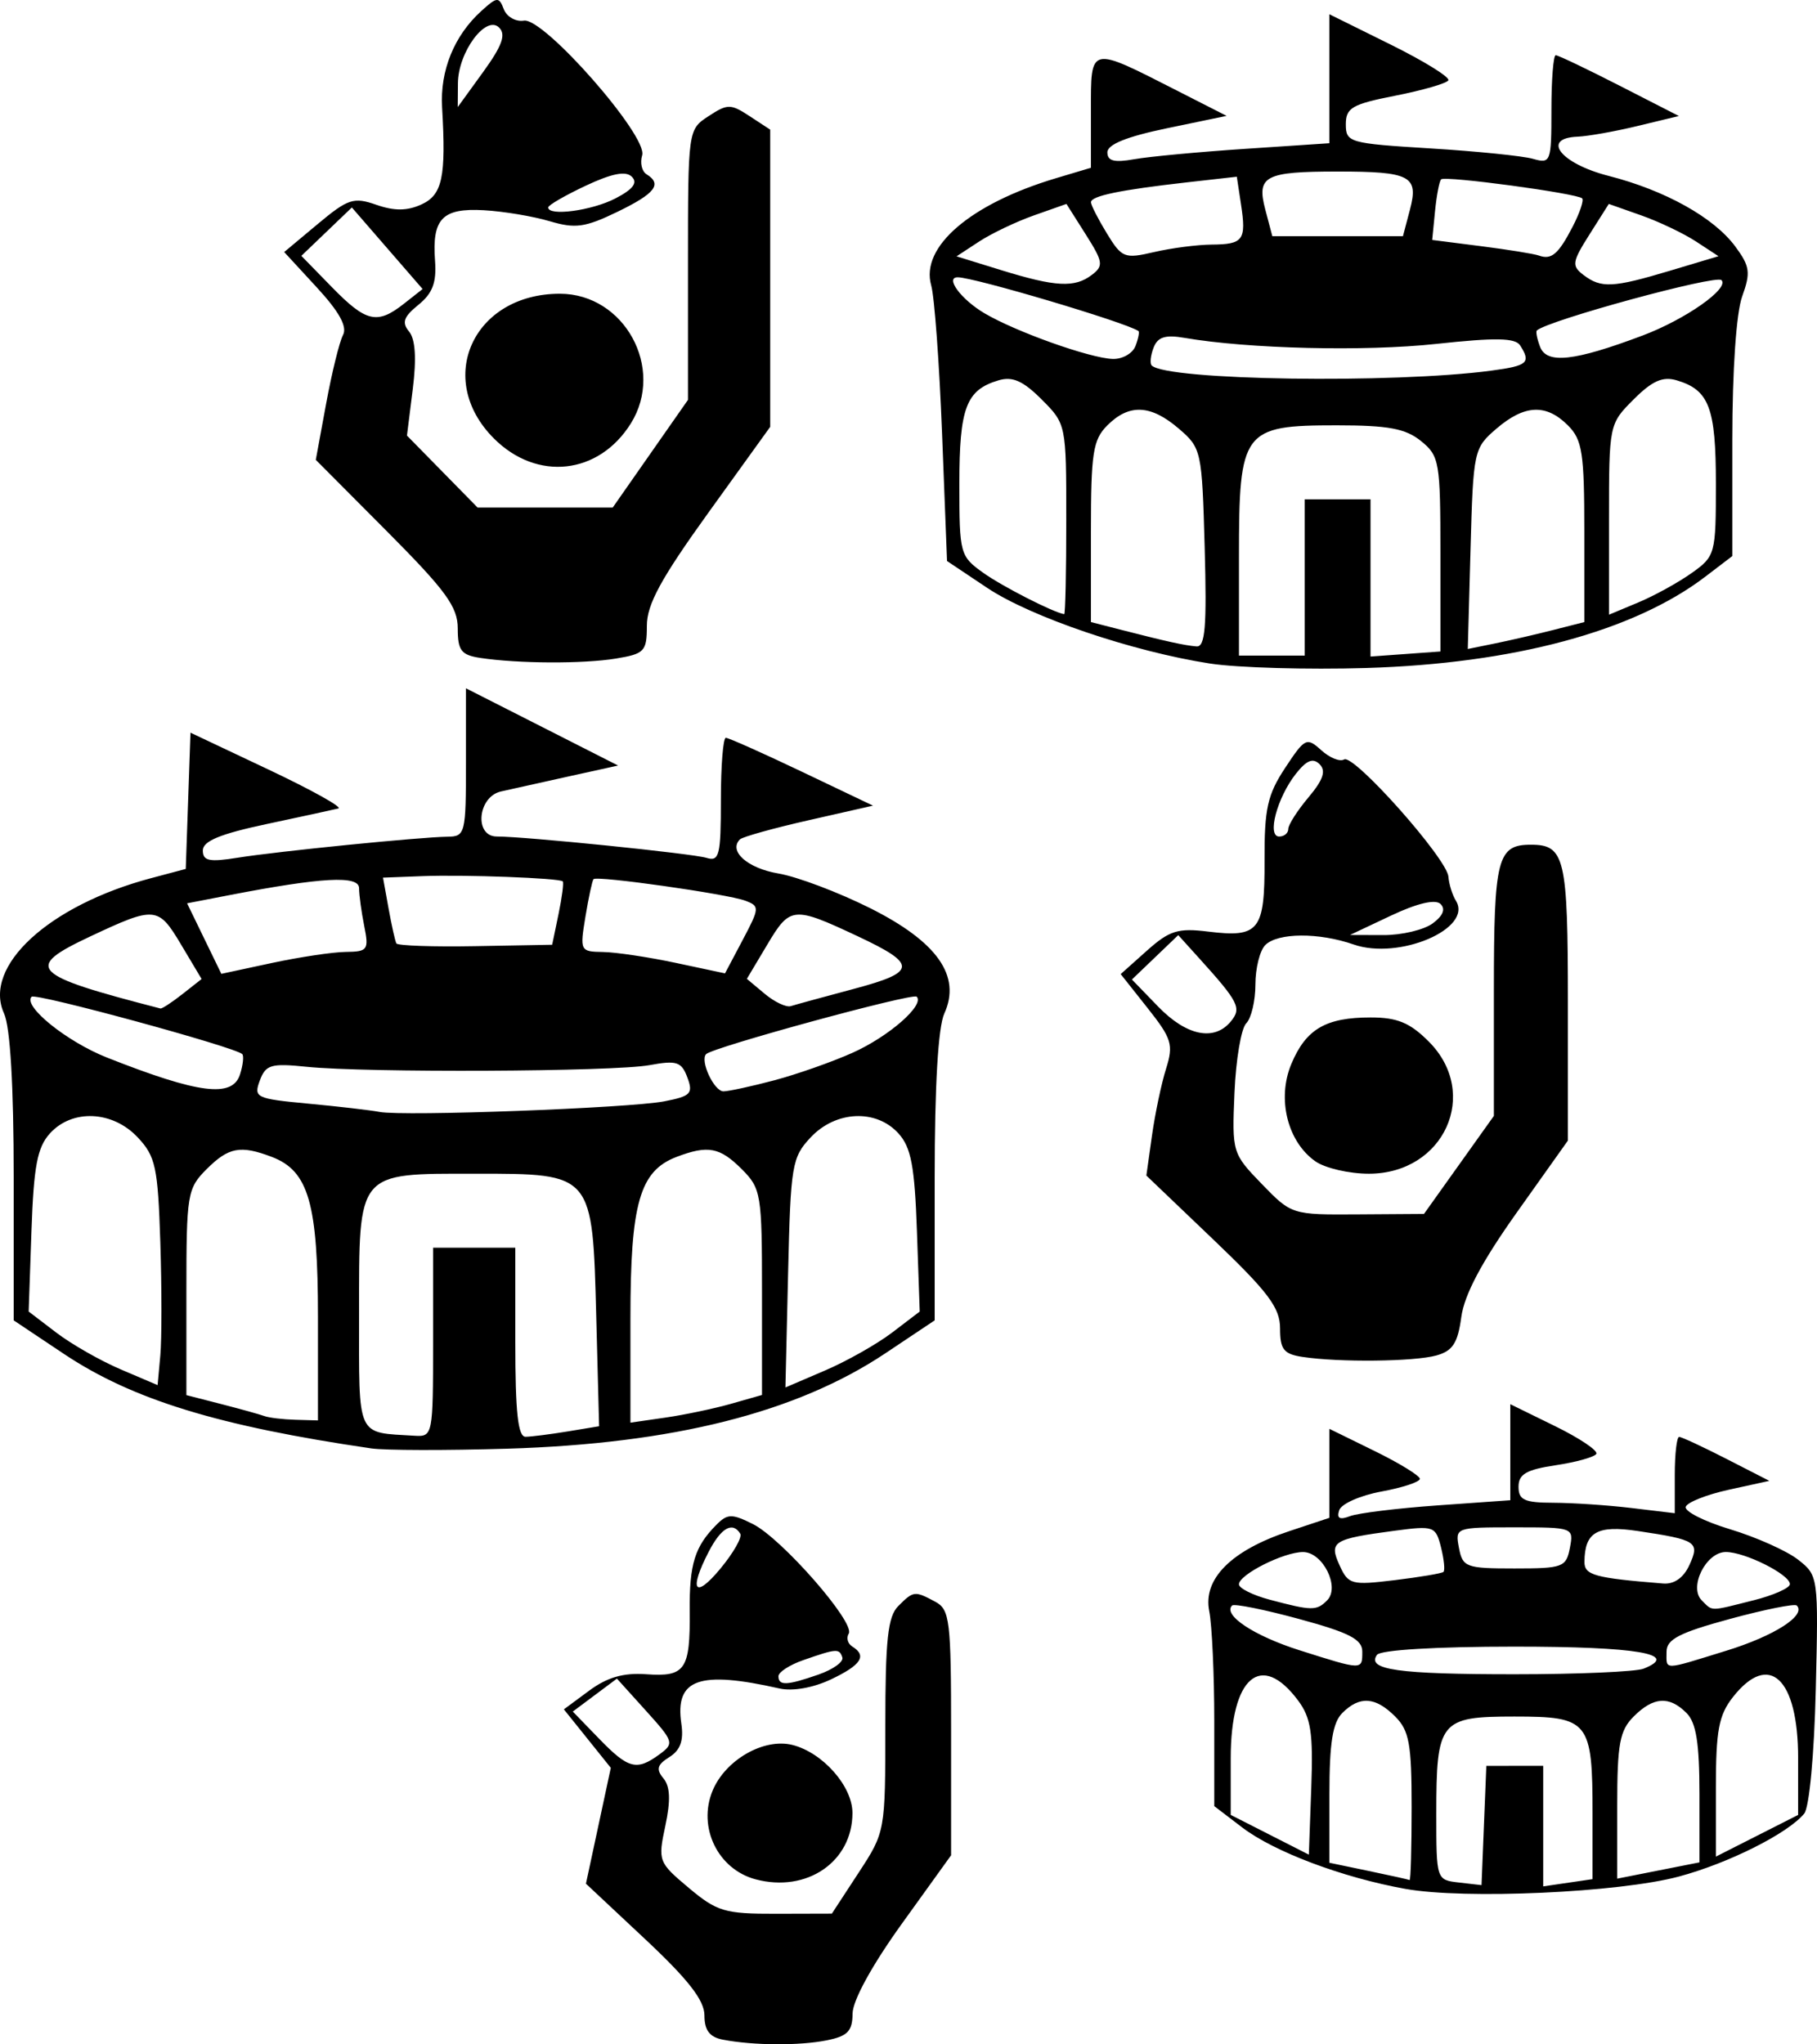 <?xml version="1.0" encoding="UTF-8" standalone="no"?>
<!-- Created with Inkscape (http://www.inkscape.org/) -->

<svg
   version="1.1"
   id="svg2"
   width="220.962"
   height="248.571"
   viewBox="0 0 220.962 248.571"
   sodipodi:docname="УЧАСТНИКИ1.svg"
   inkscape:version="1.2.1 (9c6d41e410, 2022-07-14)"
   xml:space="preserve"
   xmlns:inkscape="http://www.inkscape.org/namespaces/inkscape"
   xmlns:sodipodi="http://sodipodi.sourceforge.net/DTD/sodipodi-0.dtd"
   xmlns="http://www.w3.org/2000/svg"
   xmlns:svg="http://www.w3.org/2000/svg"><defs
     id="defs6"><clipPath
       clipPathUnits="userSpaceOnUse"
       id="clipPath122"><path
         style="fill:none;stroke:#000000;stroke-width:1px;stroke-linecap:butt;stroke-linejoin:miter;stroke-opacity:1"
         d="m 895.541,707.951 -53.83,29.362 -3.262,-3.262 -24.468,27.731 -35.887,26.1 v 71.774 l 22.837,73.405 21.206,45.674 19.575,39.149 22.837,68.511 4.894,13.05 -42.412,24.468 -133.76,29.362 -17.943,29.362 -17.943,71.774 -27.731,109.292 -30.993,151.704 -27.731,88.086 27.731,112.554 -75.036,213.69 -6.525,50.568 952.634,13.05 -27.731,-79.93 -16.312,-50.568 -26.1,-61.986 -48.937,-79.93 v -39.149 l 55.462,-40.781 14.681,-83.192 -50.568,-207.165 -58.724,-203.903 -9.787,-17.944 -220.215,-50.568 -8.156,-26.099 17.944,-53.83 16.312,-13.05 -16.312,-32.624 3.262,-58.724 -3.262,-29.362 -4.894,-13.05 8.156,-39.149 -6.525,-30.993 -19.575,-24.468 -83.192,-44.043 -24.468,-3.262 -21.206,-8.156 -14.681,6.525 z"
         id="path124" /></clipPath></defs><sodipodi:namedview
     id="namedview4"
     pagecolor="#ffffff"
     bordercolor="#111111"
     borderopacity="1"
     inkscape:showpageshadow="0"
     inkscape:pageopacity="0"
     inkscape:pagecheckerboard="1"
     inkscape:deskcolor="#d1d1d1"
     showgrid="false"
     inkscape:zoom="0.86696537"
     inkscape:cx="400.24667"
     inkscape:cy="145.91125"
     inkscape:window-width="1920"
     inkscape:window-height="1018"
     inkscape:window-x="-6"
     inkscape:window-y="-6"
     inkscape:window-maximized="1"
     inkscape:current-layer="g8" /><g
     inkscape:groupmode="layer"
     inkscape:label="Image"
     id="g8"
     transform="translate(-944.1,-1752.424)"><path
       style="fill:#000000"
       d="m 1032.015,2000.438 c -1.623,-0.313 -2.25,-1.135 -2.25,-2.952 0,-1.834 -1.959,-4.354 -7.205,-9.268 l -7.205,-6.749 1.512,-7.043 1.512,-7.043 -2.853,-3.556 -2.853,-3.556 3.076,-2.274 c 2.203,-1.629 4.174,-2.195 6.944,-1.995 4.741,0.342 5.347,-0.539 5.282,-7.69 -0.051,-5.713 0.616,-7.852 3.279,-10.516 1.32,-1.32 1.856,-1.327 4.404,-0.056 3.507,1.75 12.475,11.998 11.656,13.322 -0.321,0.519 -0.126,1.226 0.433,1.571 1.816,1.122 1.085,2.249 -2.588,3.993 -2.159,1.024 -4.666,1.47 -6.25,1.112 -9.809,-2.219 -12.75,-1.167 -11.951,4.275 0.302,2.06 -0.117,3.225 -1.461,4.065 -1.481,0.925 -1.635,1.478 -0.72,2.582 0.825,0.994 0.893,2.682 0.233,5.774 -0.911,4.272 -0.847,4.441 2.843,7.54 3.438,2.886 4.385,3.168 10.593,3.152 l 6.817,-0.018 3.25,-4.97 c 3.243,-4.96 3.25,-4.998 3.25,-17.911 0,-10.431 0.305,-13.245 1.571,-14.512 1.859,-1.859 1.993,-1.875 4.494,-0.536 1.78,0.952 1.934,2.228 1.934,15.936 v 14.9 l -5.982,8.314 c -3.634,5.05 -5.989,9.345 -6,10.939 -0.014,2.134 -0.602,2.742 -3.143,3.25 -3.331,0.666 -8.932,0.63 -12.625,-0.081 z m -7.728,-34.687 c 1.828,-1.337 1.762,-1.55 -1.63,-5.305 l -3.534,-3.912 -2.683,2.003 -2.683,2.003 3.2,3.302 c 3.561,3.674 4.561,3.934 7.33,1.909 z m 19.374,-9.721 c 1.757,-0.613 3.05,-1.546 2.874,-2.075 -0.37,-1.109 -0.68,-1.087 -4.754,0.333 -1.659,0.578 -3.016,1.457 -3.016,1.954 0,1.182 1.025,1.138 4.896,-0.211 z m -9.54,-17.12 c -0.935,-1.512 -2.33,-0.717 -3.83,2.184 -2.455,4.747 -1.709,5.836 1.416,2.066 1.588,-1.916 2.675,-3.828 2.414,-4.25 z m 80.892,43.193 c -7.643,-1.373 -15.962,-4.504 -19.852,-7.472 l -3.395,-2.59 v -10.324 c 0,-5.678 -0.276,-11.704 -0.614,-13.392 -0.783,-3.917 2.675,-7.378 9.706,-9.713 l 4.908,-1.63 v -5.409 -5.409 l 5.5,2.697 c 3.025,1.484 5.5,3.005 5.5,3.381 0,0.376 -2.1,1.07 -4.668,1.542 -2.567,0.472 -4.879,1.492 -5.136,2.268 -0.333,1.002 0.043,1.213 1.303,0.73 0.974,-0.374 5.761,-0.963 10.636,-1.309 l 8.865,-0.629 v -5.839 -5.839 l 5.447,2.671 c 2.996,1.469 5.251,2.987 5.012,3.374 -0.239,0.386 -2.465,1.007 -4.947,1.379 -3.565,0.535 -4.512,1.083 -4.512,2.615 0,1.613 0.714,1.94 4.25,1.947 2.337,0.01 6.612,0.292 9.5,0.639 l 5.25,0.631 v -4.639 c 0,-2.552 0.24,-4.639 0.533,-4.639 0.293,0 2.881,1.203 5.75,2.672 l 5.217,2.672 -4.919,1.078 c -2.705,0.593 -5.067,1.528 -5.248,2.078 -0.181,0.55 2.257,1.782 5.419,2.737 3.162,0.956 6.869,2.614 8.237,3.684 2.469,1.932 2.486,2.055 2.16,15.763 -0.189,7.912 -0.79,14.374 -1.409,15.123 -1.994,2.414 -9.188,6.026 -15.239,7.65 -7.271,1.952 -26.031,2.799 -33.253,1.502 z m 13.295,-14.96 h 3.458 v 7.327 7.327 l 3,-0.44 3,-0.44 v -7.952 c 0,-11.281 -0.433,-11.821 -9.5,-11.821 -9.072,0 -9.5,0.535 -9.5,11.868 0,7.983 0.01,8 2.75,8.316 l 2.75,0.316 0.292,-7.25 0.292,-7.25 z m -12.542,5 c 0,-7.667 -0.296,-9.296 -2,-11 -2.408,-2.408 -4.322,-2.535 -6.429,-0.429 -1.177,1.177 -1.571,3.661 -1.571,9.892 v 8.32 l 4.75,0.99 c 2.612,0.544 4.862,1.043 5,1.108 0.138,0.065 0.25,-3.932 0.25,-8.882 z m 35,-1.561 c 0,-6.208 -0.395,-8.691 -1.571,-9.867 -2.107,-2.107 -4.021,-1.979 -6.429,0.429 -1.699,1.699 -2,3.333 -2,10.856 v 8.856 l 5,-0.989 5,-0.989 z m -48.812,-11.392 c -4.486,-6.014 -8.188,-2.847 -8.188,7.005 v 6.909 l 4.75,2.417 4.75,2.417 0.294,-8.101 c 0.243,-6.7 -0.035,-8.541 -1.606,-10.648 z m 60.812,7.008 c 0,-9.717 -3.525,-13.016 -7.927,-7.42 -1.722,2.19 -2.073,4.051 -2.073,11.017 v 8.382 l 5,-2.534 5,-2.534 z m -18.787,-10.875 c 4.49,-1.782 -0.775,-2.679 -15.713,-2.679 -9.522,0 -16.289,0.405 -16.713,1 -1.296,1.817 2.551,2.36 16.713,2.36 7.7,0 14.771,-0.306 15.713,-0.68 z m -34.213,-2.065 c 0,-1.502 -1.562,-2.31 -7.691,-3.976 -4.23,-1.15 -7.894,-1.887 -8.143,-1.639 -1.158,1.158 2.646,3.683 8.207,5.446 7.687,2.437 7.626,2.436 7.626,0.169 z m 44.275,-0.118 c 5.856,-1.809 9.747,-4.308 8.558,-5.497 -0.248,-0.248 -3.913,0.489 -8.143,1.639 -6.129,1.666 -7.691,2.474 -7.691,3.976 0,2.295 -0.566,2.304 7.275,-0.118 z m -48.552,-6.12 c 1.607,-1.607 -0.525,-5.877 -2.933,-5.877 -2.347,0 -7.79,2.743 -7.79,3.926 0,0.481 1.688,1.323 3.75,1.871 5.126,1.361 5.685,1.368 6.973,0.08 z m 51.834,0 c 2.443,-0.615 4.443,-1.504 4.443,-1.974 0,-1.168 -5.461,-3.907 -7.79,-3.907 -2.408,0 -4.539,4.271 -2.933,5.877 1.362,1.362 0.887,1.362 6.28,0 z m -37.687,-3.46 c 0.204,-0.18 0.069,-1.529 -0.3,-2.997 -0.644,-2.565 -0.863,-2.643 -5.632,-2.01 -7.504,0.995 -8.017,1.319 -6.696,4.219 1.059,2.324 1.441,2.426 6.69,1.791 3.062,-0.371 5.734,-0.822 5.937,-1.003 z m 29.91,-0.837 c 1.281,-2.812 0.907,-3.059 -6.262,-4.134 -4.965,-0.745 -6.469,0.12 -6.502,3.739 -0.015,1.629 1.224,1.97 9.574,2.642 1.338,0.108 2.485,-0.7 3.19,-2.248 z m -14.535,-2.084 c 0.474,-2.48 0.42,-2.5 -6.745,-2.5 -7.165,0 -7.219,0.02 -6.745,2.5 0.449,2.35 0.854,2.5 6.745,2.5 5.891,0 6.295,-0.15 6.745,-2.5 z m -99.029,40.299 c -4.587,-1.221 -7.066,-6.333 -5.226,-10.775 1.552,-3.747 6.239,-6.435 9.704,-5.565 3.692,0.927 7.306,5.019 7.306,8.273 0,5.929 -5.547,9.727 -11.784,8.067 z m -46.716,-52.394 c -18.605,-2.718 -29.073,-5.937 -37.407,-11.502 l -6.093,-4.069 v -17.37 c 0,-11.155 -0.42,-18.291 -1.173,-19.944 -2.614,-5.737 5.441,-13.149 17.884,-16.457 l 4.212,-1.12 0.288,-8.284 0.288,-8.284 9.487,4.483 c 5.218,2.466 9.043,4.595 8.5,4.732 -0.543,0.137 -4.475,0.991 -8.737,1.897 -5.649,1.202 -7.75,2.071 -7.75,3.208 0,1.273 0.775,1.436 4.213,0.886 4.89,-0.782 22.237,-2.518 25.537,-2.556 2.165,-0.025 2.25,-0.366 2.25,-9.036 v -9.01 l 9.25,4.695 9.25,4.695 -6,1.321 c -3.3,0.727 -7.013,1.552 -8.25,1.834 -2.831,0.645 -3.272,5.474 -0.5,5.475 3.476,0 23.791,2.069 25.5,2.595 1.56,0.48 1.75,-0.283 1.75,-7.029 0,-4.162 0.271,-7.567 0.603,-7.567 0.331,0 4.494,1.856 9.25,4.124 l 8.647,4.124 -7.811,1.771 c -4.296,0.974 -8.064,2.024 -8.374,2.333 -1.426,1.426 0.928,3.514 4.678,4.147 2.273,0.384 7.283,2.275 11.134,4.201 8.185,4.095 11.124,8.26 9.046,12.821 -0.753,1.653 -1.173,8.789 -1.173,19.944 v 17.37 l -5.984,3.996 c -10.803,7.214 -25.814,11.001 -46.016,11.608 -7.425,0.223 -14.85,0.208 -16.5,-0.033 z m 7.5,-12.905 v -11.5 h 5 5 v 11.5 c 0,8.539 0.322,11.497 1.25,11.489 0.688,-0.01 2.98,-0.297 5.095,-0.646 l 3.845,-0.635 -0.345,-13.25 c -0.457,-17.556 -0.374,-17.457 -14.671,-17.457 -14.523,0 -14.174,-0.421 -14.174,17.085 0,15.196 -0.388,14.346 6.75,14.778 2.211,0.134 2.25,-0.064 2.25,-11.364 z m -14,-3.05 c 0,-13.848 -1.135,-17.791 -5.613,-19.493 -3.82,-1.452 -5.253,-1.182 -7.933,1.498 -2.344,2.344 -2.454,3.016 -2.454,14.961 v 12.507 l 4.25,1.092 c 2.337,0.601 4.7,1.258 5.25,1.46 0.55,0.202 2.237,0.403 3.75,0.446 l 2.75,0.079 z m 50.25,10.524 3.75,-1.069 v -12.498 c 0,-11.937 -0.11,-12.609 -2.454,-14.953 -2.68,-2.68 -4.112,-2.95 -7.933,-1.498 -4.489,1.707 -5.613,5.637 -5.613,19.629 v 12.686 l 4.25,-0.614 c 2.337,-0.338 5.938,-1.095 8,-1.683 z m -69.42,-19.647 c -0.296,-9.147 -0.574,-10.432 -2.754,-12.75 -3.054,-3.248 -7.961,-3.466 -10.671,-0.475 -1.538,1.698 -1.97,3.984 -2.245,11.88 l -0.34,9.778 3.36,2.563 c 1.848,1.41 5.376,3.423 7.84,4.473 l 4.48,1.91 0.33,-3.604 c 0.181,-1.982 0.181,-8.181 0,-13.776 z m 89.009,10.981 3.341,-2.548 -0.34,-9.778 c -0.275,-7.897 -0.707,-10.182 -2.245,-11.88 -2.71,-2.991 -7.616,-2.772 -10.671,0.475 -2.287,2.432 -2.443,3.365 -2.75,16.497 l -0.326,13.919 4.824,-2.068 c 2.653,-1.137 6.328,-3.215 8.165,-4.616 z m -27.716,-28.108 c 3.216,-0.623 3.53,-0.948 2.802,-2.897 -0.718,-1.923 -1.293,-2.109 -4.623,-1.5 -4.371,0.8 -34.41,0.941 -41.683,0.196 -4.334,-0.444 -4.971,-0.256 -5.691,1.677 -0.769,2.066 -0.47,2.209 5.88,2.804 3.68,0.345 7.591,0.799 8.691,1.01 2.909,0.558 30.363,-0.465 34.623,-1.289 z m -51.599,-3.277 c 0.362,-1.141 0.483,-2.251 0.269,-2.465 -0.854,-0.854 -25.123,-7.463 -25.611,-6.975 -1.117,1.117 4.275,5.466 9.173,7.4 11.165,4.409 15.253,4.925 16.169,2.04 z m 64.981,0.719 c 2.753,-0.733 7.028,-2.237 9.5,-3.343 4.418,-1.976 8.81,-5.818 7.803,-6.826 -0.481,-0.481 -24.758,6.142 -25.601,6.985 -0.786,0.786 0.964,4.54 2.11,4.528 0.65,-0.01 3.435,-0.612 6.188,-1.345 z m -71.987,-10.479 2.334,-1.836 -2.508,-4.205 c -2.766,-4.638 -3.15,-4.672 -11.014,-0.98 -8.161,3.832 -7.342,4.675 8.511,8.769 0.188,0.049 1.393,-0.738 2.676,-1.748 z m 81.731,-0.658 c 7.591,-2.027 7.653,-2.967 0.42,-6.363 -7.862,-3.691 -8.249,-3.657 -11.008,0.97 l -2.502,4.196 2.171,1.816 c 1.194,0.999 2.62,1.674 3.171,1.5 0.55,-0.174 4.037,-1.127 7.749,-2.119 z m -61.874,-4.471 c 2.682,-0.033 2.833,-0.245 2.25,-3.16 -0.344,-1.719 -0.625,-3.786 -0.625,-4.594 0,-1.57 -4.495,-1.331 -15.707,0.836 l -5.207,1.006 2.083,4.288 2.083,4.288 6.124,-1.315 c 3.368,-0.723 7.418,-1.33 8.999,-1.35 z m 48.595,-6.228 c -2.17,-0.819 -18.052,-3.072 -18.46,-2.619 -0.155,0.172 -0.597,2.224 -0.983,4.562 -0.687,4.16 -0.642,4.251 2.136,4.294 1.561,0.024 5.538,0.618 8.838,1.321 l 6,1.277 2.154,-4.071 c 2.058,-3.891 2.072,-4.101 0.316,-4.764 z m -22.714,1.624 c 0.426,-2.053 0.656,-3.842 0.51,-3.976 -0.439,-0.404 -11.923,-0.832 -17.061,-0.636 l -4.795,0.182 0.677,3.75 c 0.372,2.062 0.799,3.975 0.949,4.25 0.15,0.275 4.474,0.424 9.609,0.331 l 9.336,-0.169 z m 90.494,53.853 c -2.308,-0.35 -2.75,-0.907 -2.75,-3.47 0,-2.517 -1.428,-4.417 -8.13,-10.82 l -8.13,-7.768 0.684,-4.863 c 0.376,-2.675 1.146,-6.328 1.71,-8.119 0.925,-2.937 0.705,-3.66 -2.245,-7.385 l -3.27,-4.129 3.186,-2.847 c 2.744,-2.451 3.777,-2.774 7.441,-2.322 6.214,0.766 6.9,-0.1 6.866,-8.664 -0.025,-6.268 0.357,-7.984 2.503,-11.236 2.409,-3.652 2.623,-3.757 4.396,-2.152 1.025,0.928 2.276,1.433 2.778,1.122 1.159,-0.716 12.523,12.061 12.685,14.263 0.066,0.902 0.476,2.215 0.91,2.917 2.095,3.389 -6.919,7.243 -12.439,5.319 -4.228,-1.474 -9.233,-1.441 -10.744,0.07 -0.66,0.66 -1.2,2.82 -1.2,4.8 0,1.98 -0.503,4.103 -1.117,4.717 -0.615,0.615 -1.257,4.417 -1.428,8.45 -0.307,7.243 -0.266,7.379 3.32,11.083 3.616,3.735 3.664,3.75 11.678,3.696 l 8.047,-0.054 4.25,-5.96 4.25,-5.96 v -15.287 c 0,-16.04 0.419,-17.687 4.5,-17.687 4.131,0 4.5,1.573 4.5,19.189 v 16.789 l -6.213,8.743 c -4.254,5.985 -6.383,9.996 -6.75,12.717 -0.427,3.165 -1.046,4.116 -3.037,4.669 -2.704,0.751 -11.809,0.85 -16.25,0.177 z m -8.75,-40.784 c 1.356,-1.633 0.995,-2.352 -3.891,-7.754 l -2.491,-2.754 -2.817,2.699 -2.817,2.699 3.204,3.306 c 3.432,3.541 6.799,4.231 8.812,1.806 z m 24.559,-11.933 c 1.272,-0.939 1.596,-1.757 0.941,-2.373 -0.633,-0.595 -2.837,-0.073 -6,1.42 l -5,2.36 4.059,0.013 c 2.232,0.01 4.932,-0.632 6,-1.42 z m -17.559,-11.487 c 0,-0.508 1.106,-2.237 2.457,-3.843 1.793,-2.13 2.158,-3.218 1.353,-4.024 -0.806,-0.806 -1.589,-0.489 -2.895,1.172 -2.279,2.897 -3.533,7.619 -2.023,7.619 0.61,0 1.108,-0.415 1.108,-0.923 z m 3.299,40.42 c -3.399,-2.381 -4.696,-7.611 -2.933,-11.831 1.777,-4.252 4.184,-5.666 9.645,-5.666 3.245,0 4.776,0.633 7.066,2.923 6.306,6.306 1.884,16.077 -7.277,16.077 -2.395,0 -5.32,-0.676 -6.5,-1.503 z m -12.799,-60.527 c -9.441,-1.458 -21.808,-5.658 -27.129,-9.214 l -4.871,-3.256 -0.603,-15.5 c -0.331,-8.525 -0.927,-16.635 -1.323,-18.022 -1.335,-4.674 4.773,-9.917 15.175,-13.025 l 4.25,-1.27 v -6.909 c 0,-7.993 -0.253,-7.934 10.5,-2.457 l 6,3.056 -7.25,1.506 c -4.893,1.016 -7.25,1.968 -7.25,2.927 0,1.056 0.835,1.272 3.25,0.84 1.788,-0.32 7.862,-0.889 13.5,-1.264 l 10.25,-0.683 v -7.841 -7.841 l 7.441,3.682 c 4.093,2.025 7.254,3.986 7.024,4.357 -0.229,0.371 -3.128,1.208 -6.441,1.86 -5.275,1.038 -6.024,1.471 -6.024,3.484 0,2.208 0.404,2.324 10.25,2.927 5.638,0.345 11.262,0.916 12.5,1.267 2.171,0.617 2.25,0.407 2.25,-5.978 0,-3.639 0.236,-6.617 0.525,-6.617 0.289,0 3.776,1.663 7.75,3.695 l 7.225,3.696 -5,1.208 c -2.75,0.665 -6.045,1.252 -7.323,1.305 -4.477,0.185 -2.034,3.28 3.757,4.76 6.892,1.762 12.815,5.061 15.426,8.591 1.784,2.412 1.888,3.168 0.839,6.071 -0.719,1.988 -1.199,8.972 -1.199,17.444 v 14.128 l -3.305,2.521 c -8.678,6.619 -23.296,10.554 -41.195,11.089 -7.15,0.214 -15.7,-0.029 -19,-0.538 z m 11.5,-10.47 v -9.5 h 4 4 v 9.557 9.557 l 4.25,-0.307 4.25,-0.307 v -11.839 c 0,-11.236 -0.12,-11.937 -2.361,-13.75 -1.878,-1.52 -3.974,-1.911 -10.25,-1.911 -11.441,0 -11.889,0.603 -11.889,16 v 12 h 4 4 z m -12.166,-3.589 c -0.327,-11.825 -0.395,-12.141 -3.14,-14.5 -3.416,-2.935 -6.046,-3.059 -8.694,-0.411 -1.757,1.757 -2,3.333 -2,12.961 v 10.961 l 3.75,0.963 c 5.447,1.398 7.581,1.868 9.084,1.998 1.061,0.092 1.266,-2.354 1,-11.973 z m 42.416,9.968 3.75,-0.956 v -10.961 c 0,-9.628 -0.243,-11.205 -2,-12.961 -2.648,-2.648 -5.279,-2.524 -8.694,0.411 -2.747,2.361 -2.813,2.666 -3.142,14.598 l -0.336,12.187 3.336,-0.68 c 1.835,-0.374 5.024,-1.111 7.086,-1.637 z m -59.25,-13.456 c 0,-11.524 -0.014,-11.591 -2.993,-14.57 -2.266,-2.266 -3.541,-2.83 -5.25,-2.322 -3.939,1.17 -4.757,3.335 -4.757,12.592 0,8.526 0.072,8.792 2.932,10.829 2.322,1.653 8.493,4.802 9.818,5.009 0.138,0.021 0.25,-5.17 0.25,-11.538 z m 76.058,6.536 c 2.872,-2.045 2.942,-2.303 2.942,-10.836 0,-9.256 -0.818,-11.421 -4.757,-12.592 -1.709,-0.508 -2.984,0.056 -5.25,2.322 -2.979,2.979 -2.993,3.045 -2.993,14.583 v 11.59 l 3.558,-1.487 c 1.957,-0.818 4.882,-2.429 6.5,-3.582 z m -24.308,-24.617 c 4.361,-0.584 4.782,-0.956 3.45,-3.053 -0.59,-0.929 -2.98,-0.972 -10.235,-0.186 -8.659,0.938 -22.848,0.596 -30.575,-0.736 -2.35,-0.405 -3.272,-0.114 -3.773,1.192 -0.365,0.951 -0.468,1.923 -0.23,2.162 1.816,1.816 29.347,2.23 41.364,0.622 z m -43.333,-2.985 c 0.347,-0.904 0.507,-1.726 0.357,-1.827 -1.574,-1.06 -19.978,-6.529 -21.972,-6.529 -1.589,0 0.415,2.697 3.247,4.37 3.821,2.257 12.815,5.463 15.594,5.557 1.179,0.04 2.427,-0.666 2.774,-1.57 z m 61.647,-1.267 c 5.245,-1.974 10.616,-5.744 9.613,-6.747 -0.677,-0.677 -21.083,4.888 -22.45,6.123 -0.15,0.136 0.029,1.034 0.398,1.997 0.81,2.112 4.162,1.742 12.439,-1.374 z m -66.958,-7.377 c 1.453,-1.107 1.383,-1.575 -0.739,-4.928 l -2.345,-3.705 -3.941,1.39 c -2.167,0.765 -5.174,2.199 -6.682,3.187 l -2.742,1.796 5.421,1.675 c 6.629,2.048 8.944,2.171 11.027,0.584 z m 70.301,-0.509 5.907,-1.768 -2.728,-1.787 c -1.5,-0.983 -4.501,-2.413 -6.668,-3.178 l -3.941,-1.39 -2.345,3.705 c -2.122,3.352 -2.192,3.821 -0.739,4.928 2.151,1.638 3.569,1.57 10.513,-0.509 z m -55.716,-3.18 c 3.844,-0.029 4.22,-0.544 3.56,-4.888 l -0.511,-3.365 -6.12,0.691 c -8.068,0.911 -11.62,1.649 -11.616,2.413 0,0.344 0.871,2.047 1.931,3.785 1.822,2.987 2.136,3.112 5.746,2.274 2.1,-0.488 5.255,-0.897 7.01,-0.91 z m 43.89,-2.18 c 0.862,-1.666 1.383,-3.213 1.159,-3.438 -0.614,-0.614 -16.698,-2.783 -17.156,-2.313 -0.219,0.224 -0.552,1.973 -0.741,3.887 l -0.343,3.48 5.977,0.762 c 3.288,0.419 6.438,0.93 7,1.135 1.527,0.556 2.373,-0.168 4.104,-3.514 z m -19.78,-2.094 c 1.074,-4.07 0.044,-4.609 -8.801,-4.609 -8.845,0 -9.875,0.539 -8.801,4.609 l 0.858,3.25 h 7.943 7.943 z m -113.051,54.534 c -2.333,-0.353 -2.75,-0.897 -2.75,-3.58 0,-2.638 -1.436,-4.606 -8.632,-11.836 l -8.632,-8.672 1.261,-6.848 c 0.694,-3.766 1.616,-7.513 2.049,-8.326 0.542,-1.016 -0.452,-2.823 -3.182,-5.785 l -3.97,-4.307 4.076,-3.405 c 3.689,-3.082 4.366,-3.304 7.131,-2.34 2.186,0.762 3.744,0.751 5.477,-0.039 2.554,-1.164 3.014,-3.321 2.518,-11.804 -0.262,-4.487 1.468,-8.733 4.78,-11.731 1.911,-1.73 2.134,-1.746 2.725,-0.206 0.354,0.923 1.455,1.547 2.447,1.386 2.424,-0.393 15.092,14.035 14.378,16.374 -0.28,0.916 -0.04,1.955 0.532,2.309 1.94,1.199 1.053,2.341 -3.547,4.568 -3.929,1.902 -5.114,2.065 -8.25,1.135 -2.014,-0.598 -5.605,-1.197 -7.98,-1.331 -5.058,-0.287 -6.326,1.026 -5.943,6.154 0.197,2.639 -0.302,3.956 -2.027,5.352 -1.795,1.453 -2.039,2.151 -1.134,3.242 0.77,0.927 0.92,3.265 0.45,7.021 l -0.704,5.631 4.296,4.377 4.296,4.377 h 8.214 8.214 l 4.577,-6.548 4.577,-6.548 v -16.429 c 0,-16.421 10e-4,-16.43 2.5,-18.067 2.316,-1.517 2.684,-1.517 5,0 l 2.5,1.638 v 18.069 18.069 l -7.5,10.413 c -5.784,8.03 -7.5,11.183 -7.5,13.777 0,3.111 -0.283,3.411 -3.75,3.984 -3.97,0.656 -11.914,0.62 -16.5,-0.074 z m -9.295,-43.07 2.271,-1.786 -4.302,-4.959 -4.302,-4.959 -3.071,2.942 -3.071,2.942 3.713,3.803 c 4.173,4.274 5.504,4.58 8.763,2.017 z m 25.709,-12.799 c 2.148,-1.111 2.75,-1.901 2.011,-2.639 -0.738,-0.738 -2.419,-0.412 -5.615,1.09 -2.509,1.179 -4.561,2.367 -4.561,2.639 0,1.101 5.294,0.394 8.165,-1.09 z m -14.131,-20.777 c -1.599,-1.593 -4.982,2.972 -5.012,6.762 l -0.022,2.9 3.088,-4.262 c 2.312,-3.192 2.801,-4.548 1.946,-5.4 z m -0.634,49.962 c -7.235,-7.235 -2.513,-17.6 8.018,-17.6 7.856,0 12.82,9.075 8.629,15.775 -3.9,6.235 -11.413,7.059 -16.647,1.825 z"
       id="path196" /></g></svg>
